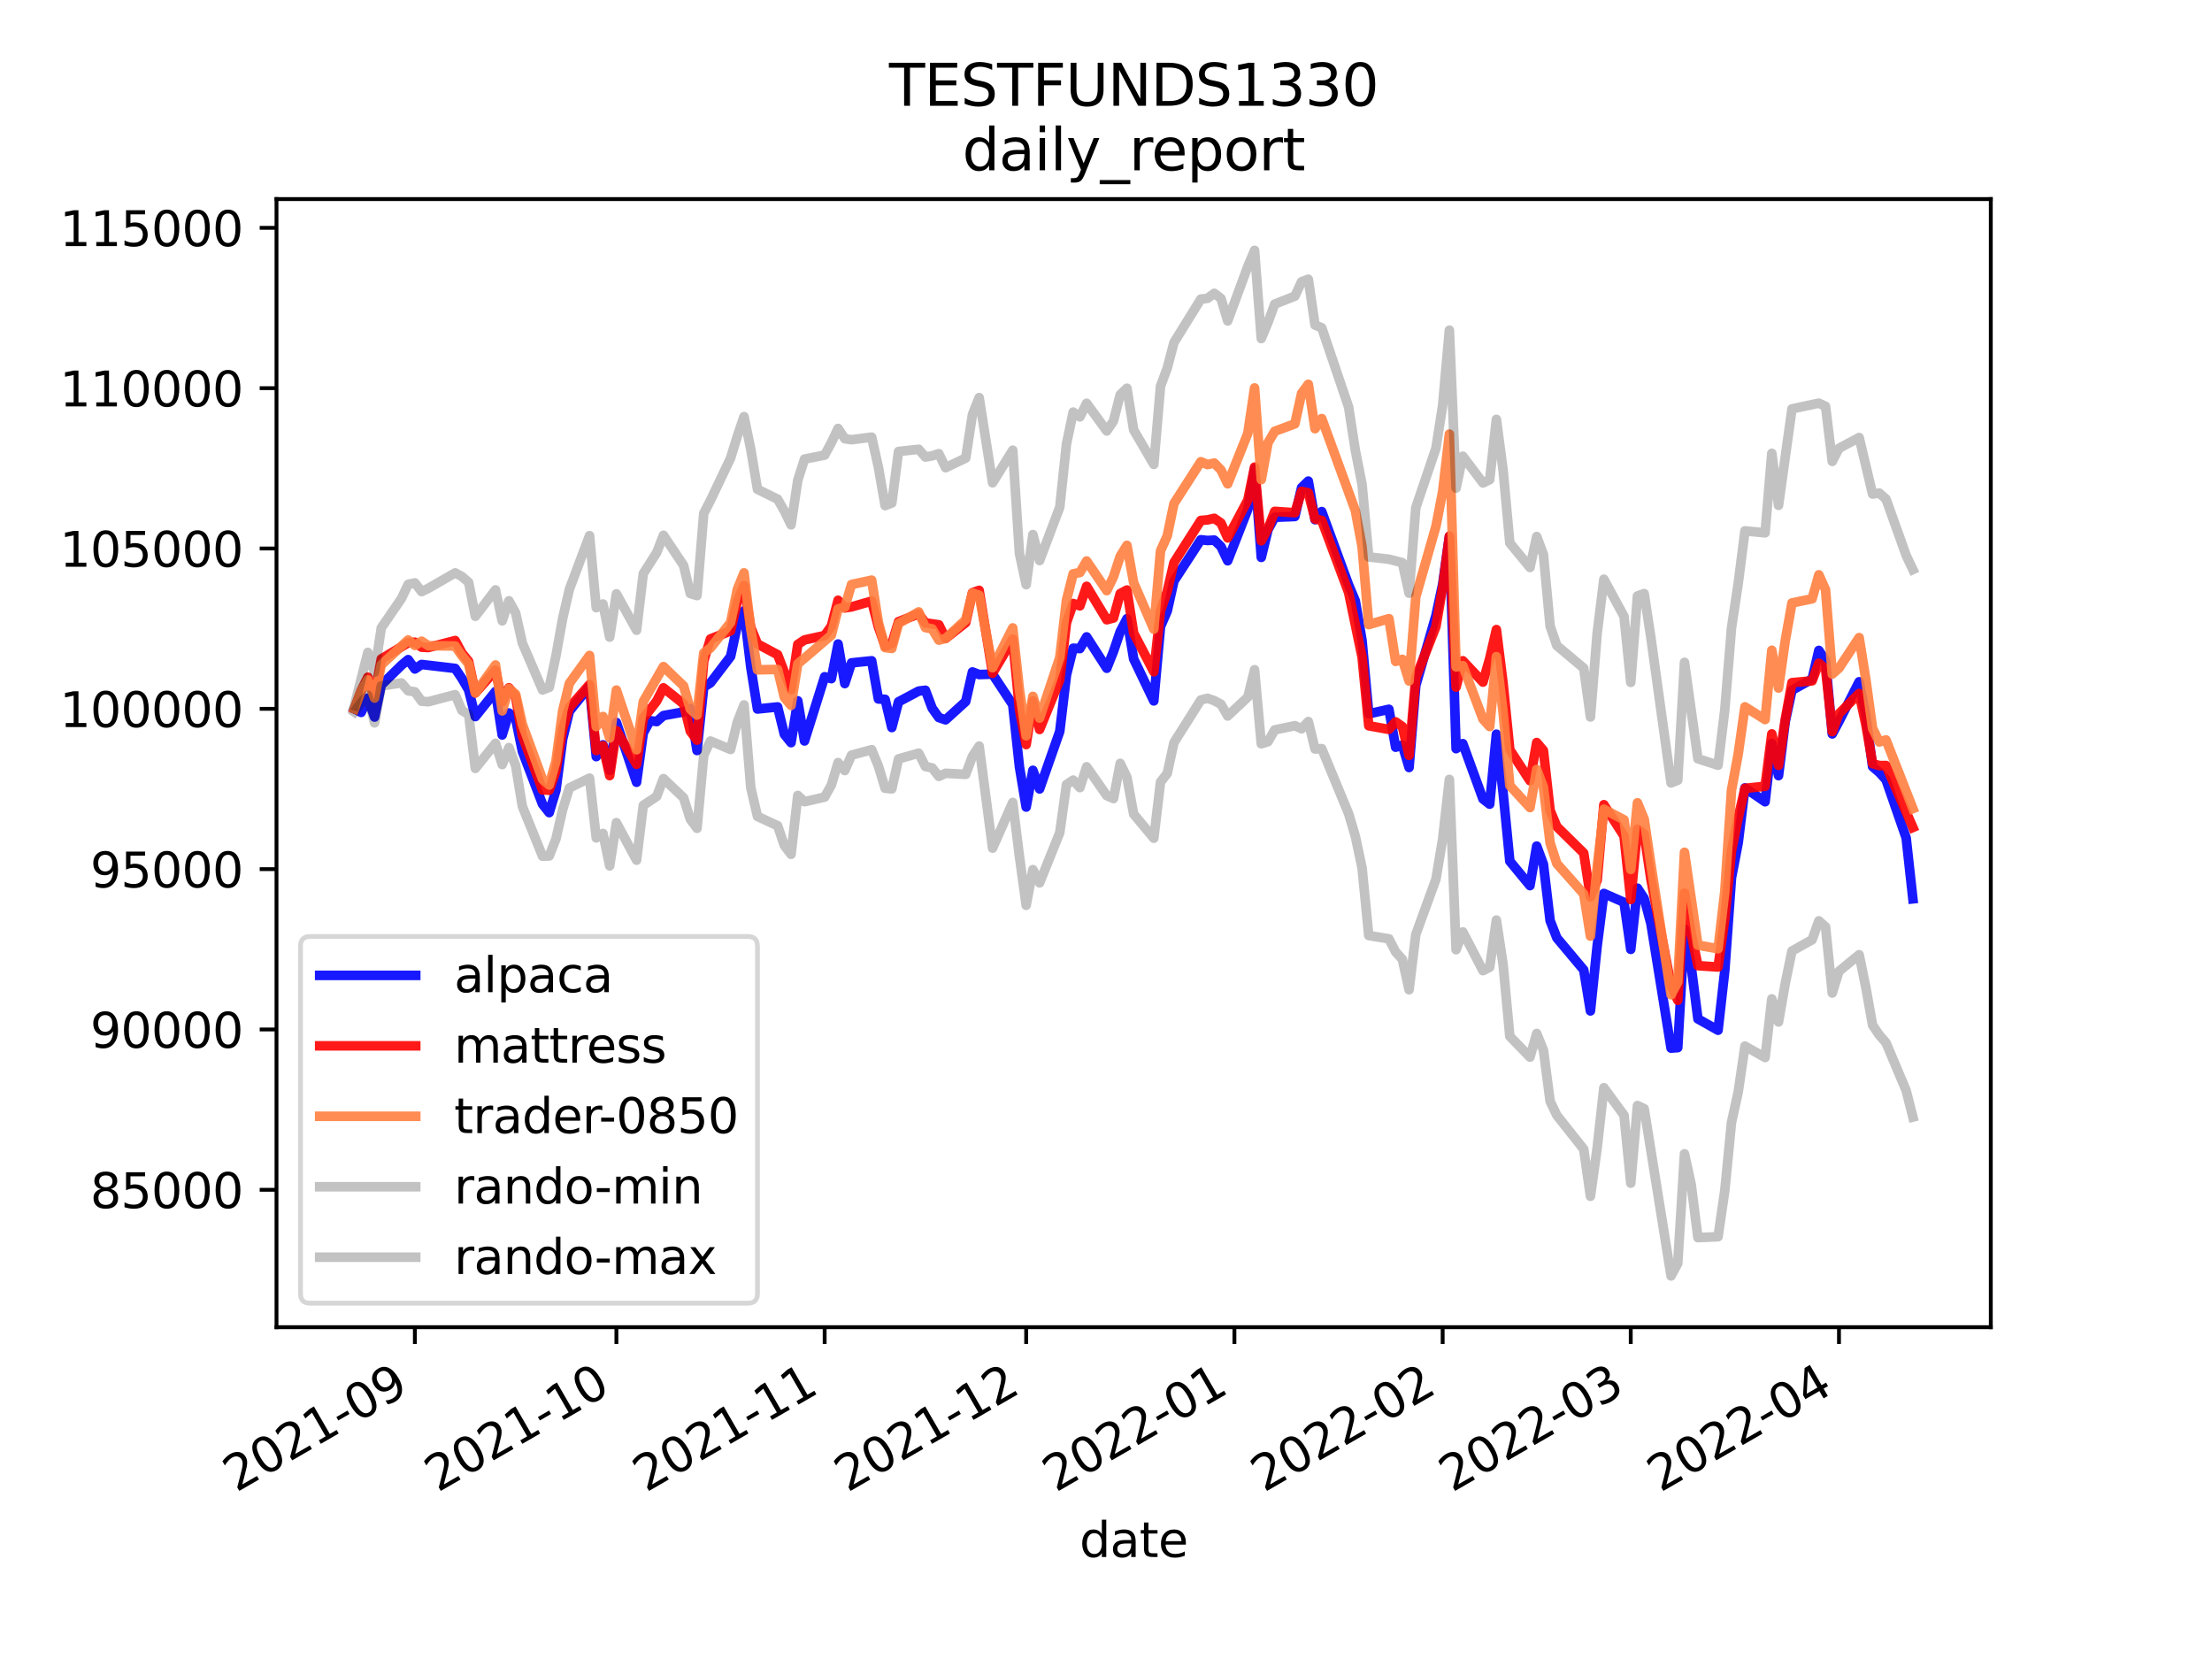 <?xml version="1.0" encoding="utf-8" standalone="no"?>
<!DOCTYPE svg PUBLIC "-//W3C//DTD SVG 1.1//EN"
  "http://www.w3.org/Graphics/SVG/1.1/DTD/svg11.dtd">
<svg height="345.6pt" version="1.1" viewBox="0 0 460.8 345.6" width="460.8pt" xmlns="http://www.w3.org/2000/svg" xmlns:xlink="http://www.w3.org/1999/xlink">
 <defs>
  <style type="text/css">*{stroke-linecap:butt;stroke-linejoin:round;}</style>
 </defs>
 <g id="figure_1">
  <g id="patch_1">
   <path d="M 0 345.6 
L 460.8 345.6 
L 460.8 0 
L 0 0 
z
" style="fill:#ffffff;"/>
  </g>
  <g id="axes_1">
   <g id="patch_2">
    <path d="M 57.6 276.48 
L 414.72 276.48 
L 414.72 41.472 
L 57.6 41.472 
z
" style="fill:#ffffff;"/>
   </g>
   <g id="matplotlib.axis_1">
    <g id="xtick_1">
     <g id="line2d_1">
      <defs>
       <path d="M 0 0 
L 0 3.5 
" id="m4beb4da3c8" style="stroke:#000000;stroke-width:0.8;"/>
      </defs>
      <g>
       <use style="stroke:#000000;stroke-width:0.8;" x="86.427" xlink:href="#m4beb4da3c8" y="276.48"/>
      </g>
     </g>
     <g id="text_1">
      <!-- 2021-09 -->
      <g transform="translate(49.202 310.952)rotate(-30)scale(0.1 -0.1)">
       <defs>
        <path d="M 1228 531 
L 3431 531 
L 3431 0 
L 469 0 
L 469 531 
Q 828 903 1448 1529 
Q 2069 2156 2228 2338 
Q 2531 2678 2651 2914 
Q 2772 3150 2772 3378 
Q 2772 3750 2511 3984 
Q 2250 4219 1831 4219 
Q 1534 4219 1204 4116 
Q 875 4013 500 3803 
L 500 4441 
Q 881 4594 1212 4672 
Q 1544 4750 1819 4750 
Q 2544 4750 2975 4387 
Q 3406 4025 3406 3419 
Q 3406 3131 3298 2873 
Q 3191 2616 2906 2266 
Q 2828 2175 2409 1742 
Q 1991 1309 1228 531 
z
" id="DejaVuSans-32" transform="scale(0.016)"/>
        <path d="M 2034 4250 
Q 1547 4250 1301 3770 
Q 1056 3291 1056 2328 
Q 1056 1369 1301 889 
Q 1547 409 2034 409 
Q 2525 409 2770 889 
Q 3016 1369 3016 2328 
Q 3016 3291 2770 3770 
Q 2525 4250 2034 4250 
z
M 2034 4750 
Q 2819 4750 3233 4129 
Q 3647 3509 3647 2328 
Q 3647 1150 3233 529 
Q 2819 -91 2034 -91 
Q 1250 -91 836 529 
Q 422 1150 422 2328 
Q 422 3509 836 4129 
Q 1250 4750 2034 4750 
z
" id="DejaVuSans-30" transform="scale(0.016)"/>
        <path d="M 794 531 
L 1825 531 
L 1825 4091 
L 703 3866 
L 703 4441 
L 1819 4666 
L 2450 4666 
L 2450 531 
L 3481 531 
L 3481 0 
L 794 0 
L 794 531 
z
" id="DejaVuSans-31" transform="scale(0.016)"/>
        <path d="M 313 2009 
L 1997 2009 
L 1997 1497 
L 313 1497 
L 313 2009 
z
" id="DejaVuSans-2d" transform="scale(0.016)"/>
        <path d="M 703 97 
L 703 672 
Q 941 559 1184 500 
Q 1428 441 1663 441 
Q 2288 441 2617 861 
Q 2947 1281 2994 2138 
Q 2813 1869 2534 1725 
Q 2256 1581 1919 1581 
Q 1219 1581 811 2004 
Q 403 2428 403 3163 
Q 403 3881 828 4315 
Q 1253 4750 1959 4750 
Q 2769 4750 3195 4129 
Q 3622 3509 3622 2328 
Q 3622 1225 3098 567 
Q 2575 -91 1691 -91 
Q 1453 -91 1209 -44 
Q 966 3 703 97 
z
M 1959 2075 
Q 2384 2075 2632 2365 
Q 2881 2656 2881 3163 
Q 2881 3666 2632 3958 
Q 2384 4250 1959 4250 
Q 1534 4250 1286 3958 
Q 1038 3666 1038 3163 
Q 1038 2656 1286 2365 
Q 1534 2075 1959 2075 
z
" id="DejaVuSans-39" transform="scale(0.016)"/>
       </defs>
       <use xlink:href="#DejaVuSans-32"/>
       <use x="63.623" xlink:href="#DejaVuSans-30"/>
       <use x="127.246" xlink:href="#DejaVuSans-32"/>
       <use x="190.869" xlink:href="#DejaVuSans-31"/>
       <use x="254.492" xlink:href="#DejaVuSans-2d"/>
       <use x="290.576" xlink:href="#DejaVuSans-30"/>
       <use x="354.199" xlink:href="#DejaVuSans-39"/>
      </g>
     </g>
    </g>
    <g id="xtick_2">
     <g id="line2d_2">
      <g>
       <use style="stroke:#000000;stroke-width:0.8;" x="128.408" xlink:href="#m4beb4da3c8" y="276.48"/>
      </g>
     </g>
     <g id="text_2">
      <!-- 2021-10 -->
      <g transform="translate(91.183 310.952)rotate(-30)scale(0.1 -0.1)">
       <use xlink:href="#DejaVuSans-32"/>
       <use x="63.623" xlink:href="#DejaVuSans-30"/>
       <use x="127.246" xlink:href="#DejaVuSans-32"/>
       <use x="190.869" xlink:href="#DejaVuSans-31"/>
       <use x="254.492" xlink:href="#DejaVuSans-2d"/>
       <use x="290.576" xlink:href="#DejaVuSans-31"/>
       <use x="354.199" xlink:href="#DejaVuSans-30"/>
      </g>
     </g>
    </g>
    <g id="xtick_3">
     <g id="line2d_3">
      <g>
       <use style="stroke:#000000;stroke-width:0.8;" x="171.789" xlink:href="#m4beb4da3c8" y="276.48"/>
      </g>
     </g>
     <g id="text_3">
      <!-- 2021-11 -->
      <g transform="translate(134.564 310.952)rotate(-30)scale(0.1 -0.1)">
       <use xlink:href="#DejaVuSans-32"/>
       <use x="63.623" xlink:href="#DejaVuSans-30"/>
       <use x="127.246" xlink:href="#DejaVuSans-32"/>
       <use x="190.869" xlink:href="#DejaVuSans-31"/>
       <use x="254.492" xlink:href="#DejaVuSans-2d"/>
       <use x="290.576" xlink:href="#DejaVuSans-31"/>
       <use x="354.199" xlink:href="#DejaVuSans-31"/>
      </g>
     </g>
    </g>
    <g id="xtick_4">
     <g id="line2d_4">
      <g>
       <use style="stroke:#000000;stroke-width:0.8;" x="213.77" xlink:href="#m4beb4da3c8" y="276.48"/>
      </g>
     </g>
     <g id="text_4">
      <!-- 2021-12 -->
      <g transform="translate(176.545 310.952)rotate(-30)scale(0.1 -0.1)">
       <use xlink:href="#DejaVuSans-32"/>
       <use x="63.623" xlink:href="#DejaVuSans-30"/>
       <use x="127.246" xlink:href="#DejaVuSans-32"/>
       <use x="190.869" xlink:href="#DejaVuSans-31"/>
       <use x="254.492" xlink:href="#DejaVuSans-2d"/>
       <use x="290.576" xlink:href="#DejaVuSans-31"/>
       <use x="354.199" xlink:href="#DejaVuSans-32"/>
      </g>
     </g>
    </g>
    <g id="xtick_5">
     <g id="line2d_5">
      <g>
       <use style="stroke:#000000;stroke-width:0.8;" x="257.151" xlink:href="#m4beb4da3c8" y="276.48"/>
      </g>
     </g>
     <g id="text_5">
      <!-- 2022-01 -->
      <g transform="translate(219.926 310.952)rotate(-30)scale(0.1 -0.1)">
       <use xlink:href="#DejaVuSans-32"/>
       <use x="63.623" xlink:href="#DejaVuSans-30"/>
       <use x="127.246" xlink:href="#DejaVuSans-32"/>
       <use x="190.869" xlink:href="#DejaVuSans-32"/>
       <use x="254.492" xlink:href="#DejaVuSans-2d"/>
       <use x="290.576" xlink:href="#DejaVuSans-30"/>
       <use x="354.199" xlink:href="#DejaVuSans-31"/>
      </g>
     </g>
    </g>
    <g id="xtick_6">
     <g id="line2d_6">
      <g>
       <use style="stroke:#000000;stroke-width:0.8;" x="300.531" xlink:href="#m4beb4da3c8" y="276.48"/>
      </g>
     </g>
     <g id="text_6">
      <!-- 2022-02 -->
      <g transform="translate(263.306 310.952)rotate(-30)scale(0.1 -0.1)">
       <use xlink:href="#DejaVuSans-32"/>
       <use x="63.623" xlink:href="#DejaVuSans-30"/>
       <use x="127.246" xlink:href="#DejaVuSans-32"/>
       <use x="190.869" xlink:href="#DejaVuSans-32"/>
       <use x="254.492" xlink:href="#DejaVuSans-2d"/>
       <use x="290.576" xlink:href="#DejaVuSans-30"/>
       <use x="354.199" xlink:href="#DejaVuSans-32"/>
      </g>
     </g>
    </g>
    <g id="xtick_7">
     <g id="line2d_7">
      <g>
       <use style="stroke:#000000;stroke-width:0.8;" x="339.714" xlink:href="#m4beb4da3c8" y="276.48"/>
      </g>
     </g>
     <g id="text_7">
      <!-- 2022-03 -->
      <g transform="translate(302.489 310.952)rotate(-30)scale(0.1 -0.1)">
       <defs>
        <path d="M 2597 2516 
Q 3050 2419 3304 2112 
Q 3559 1806 3559 1356 
Q 3559 666 3084 287 
Q 2609 -91 1734 -91 
Q 1441 -91 1130 -33 
Q 819 25 488 141 
L 488 750 
Q 750 597 1062 519 
Q 1375 441 1716 441 
Q 2309 441 2620 675 
Q 2931 909 2931 1356 
Q 2931 1769 2642 2001 
Q 2353 2234 1838 2234 
L 1294 2234 
L 1294 2753 
L 1863 2753 
Q 2328 2753 2575 2939 
Q 2822 3125 2822 3475 
Q 2822 3834 2567 4026 
Q 2313 4219 1838 4219 
Q 1578 4219 1281 4162 
Q 984 4106 628 3988 
L 628 4550 
Q 988 4650 1302 4700 
Q 1616 4750 1894 4750 
Q 2613 4750 3031 4423 
Q 3450 4097 3450 3541 
Q 3450 3153 3228 2886 
Q 3006 2619 2597 2516 
z
" id="DejaVuSans-33" transform="scale(0.016)"/>
       </defs>
       <use xlink:href="#DejaVuSans-32"/>
       <use x="63.623" xlink:href="#DejaVuSans-30"/>
       <use x="127.246" xlink:href="#DejaVuSans-32"/>
       <use x="190.869" xlink:href="#DejaVuSans-32"/>
       <use x="254.492" xlink:href="#DejaVuSans-2d"/>
       <use x="290.576" xlink:href="#DejaVuSans-30"/>
       <use x="354.199" xlink:href="#DejaVuSans-33"/>
      </g>
     </g>
    </g>
    <g id="xtick_8">
     <g id="line2d_8">
      <g>
       <use style="stroke:#000000;stroke-width:0.8;" x="383.094" xlink:href="#m4beb4da3c8" y="276.48"/>
      </g>
     </g>
     <g id="text_8">
      <!-- 2022-04 -->
      <g transform="translate(345.869 310.952)rotate(-30)scale(0.1 -0.1)">
       <defs>
        <path d="M 2419 4116 
L 825 1625 
L 2419 1625 
L 2419 4116 
z
M 2253 4666 
L 3047 4666 
L 3047 1625 
L 3713 1625 
L 3713 1100 
L 3047 1100 
L 3047 0 
L 2419 0 
L 2419 1100 
L 313 1100 
L 313 1709 
L 2253 4666 
z
" id="DejaVuSans-34" transform="scale(0.016)"/>
       </defs>
       <use xlink:href="#DejaVuSans-32"/>
       <use x="63.623" xlink:href="#DejaVuSans-30"/>
       <use x="127.246" xlink:href="#DejaVuSans-32"/>
       <use x="190.869" xlink:href="#DejaVuSans-32"/>
       <use x="254.492" xlink:href="#DejaVuSans-2d"/>
       <use x="290.576" xlink:href="#DejaVuSans-30"/>
       <use x="354.199" xlink:href="#DejaVuSans-34"/>
      </g>
     </g>
    </g>
    <g id="text_9">
     <!-- date -->
     <g transform="translate(224.885 324.351)scale(0.1 -0.1)">
      <defs>
       <path d="M 2906 2969 
L 2906 4863 
L 3481 4863 
L 3481 0 
L 2906 0 
L 2906 525 
Q 2725 213 2448 61 
Q 2172 -91 1784 -91 
Q 1150 -91 751 415 
Q 353 922 353 1747 
Q 353 2572 751 3078 
Q 1150 3584 1784 3584 
Q 2172 3584 2448 3432 
Q 2725 3281 2906 2969 
z
M 947 1747 
Q 947 1113 1208 752 
Q 1469 391 1925 391 
Q 2381 391 2643 752 
Q 2906 1113 2906 1747 
Q 2906 2381 2643 2742 
Q 2381 3103 1925 3103 
Q 1469 3103 1208 2742 
Q 947 2381 947 1747 
z
" id="DejaVuSans-64" transform="scale(0.016)"/>
       <path d="M 2194 1759 
Q 1497 1759 1228 1600 
Q 959 1441 959 1056 
Q 959 750 1161 570 
Q 1363 391 1709 391 
Q 2188 391 2477 730 
Q 2766 1069 2766 1631 
L 2766 1759 
L 2194 1759 
z
M 3341 1997 
L 3341 0 
L 2766 0 
L 2766 531 
Q 2569 213 2275 61 
Q 1981 -91 1556 -91 
Q 1019 -91 701 211 
Q 384 513 384 1019 
Q 384 1609 779 1909 
Q 1175 2209 1959 2209 
L 2766 2209 
L 2766 2266 
Q 2766 2663 2505 2880 
Q 2244 3097 1772 3097 
Q 1472 3097 1187 3025 
Q 903 2953 641 2809 
L 641 3341 
Q 956 3463 1253 3523 
Q 1550 3584 1831 3584 
Q 2591 3584 2966 3190 
Q 3341 2797 3341 1997 
z
" id="DejaVuSans-61" transform="scale(0.016)"/>
       <path d="M 1172 4494 
L 1172 3500 
L 2356 3500 
L 2356 3053 
L 1172 3053 
L 1172 1153 
Q 1172 725 1289 603 
Q 1406 481 1766 481 
L 2356 481 
L 2356 0 
L 1766 0 
Q 1100 0 847 248 
Q 594 497 594 1153 
L 594 3053 
L 172 3053 
L 172 3500 
L 594 3500 
L 594 4494 
L 1172 4494 
z
" id="DejaVuSans-74" transform="scale(0.016)"/>
       <path d="M 3597 1894 
L 3597 1613 
L 953 1613 
Q 991 1019 1311 708 
Q 1631 397 2203 397 
Q 2534 397 2845 478 
Q 3156 559 3463 722 
L 3463 178 
Q 3153 47 2828 -22 
Q 2503 -91 2169 -91 
Q 1331 -91 842 396 
Q 353 884 353 1716 
Q 353 2575 817 3079 
Q 1281 3584 2069 3584 
Q 2775 3584 3186 3129 
Q 3597 2675 3597 1894 
z
M 3022 2063 
Q 3016 2534 2758 2815 
Q 2500 3097 2075 3097 
Q 1594 3097 1305 2825 
Q 1016 2553 972 2059 
L 3022 2063 
z
" id="DejaVuSans-65" transform="scale(0.016)"/>
      </defs>
      <use xlink:href="#DejaVuSans-64"/>
      <use x="63.477" xlink:href="#DejaVuSans-61"/>
      <use x="124.756" xlink:href="#DejaVuSans-74"/>
      <use x="163.965" xlink:href="#DejaVuSans-65"/>
     </g>
    </g>
   </g>
   <g id="matplotlib.axis_2">
    <g id="ytick_1">
     <g id="line2d_9">
      <defs>
       <path d="M 0 0 
L -3.5 0 
" id="ma32ac8fd5d" style="stroke:#000000;stroke-width:0.8;"/>
      </defs>
      <g>
       <use style="stroke:#000000;stroke-width:0.8;" x="57.6" xlink:href="#ma32ac8fd5d" y="247.86"/>
      </g>
     </g>
     <g id="text_10">
      <!-- 85000 -->
      <g transform="translate(18.788 251.66)scale(0.1 -0.1)">
       <defs>
        <path d="M 2034 2216 
Q 1584 2216 1326 1975 
Q 1069 1734 1069 1313 
Q 1069 891 1326 650 
Q 1584 409 2034 409 
Q 2484 409 2743 651 
Q 3003 894 3003 1313 
Q 3003 1734 2745 1975 
Q 2488 2216 2034 2216 
z
M 1403 2484 
Q 997 2584 770 2862 
Q 544 3141 544 3541 
Q 544 4100 942 4425 
Q 1341 4750 2034 4750 
Q 2731 4750 3128 4425 
Q 3525 4100 3525 3541 
Q 3525 3141 3298 2862 
Q 3072 2584 2669 2484 
Q 3125 2378 3379 2068 
Q 3634 1759 3634 1313 
Q 3634 634 3220 271 
Q 2806 -91 2034 -91 
Q 1263 -91 848 271 
Q 434 634 434 1313 
Q 434 1759 690 2068 
Q 947 2378 1403 2484 
z
M 1172 3481 
Q 1172 3119 1398 2916 
Q 1625 2713 2034 2713 
Q 2441 2713 2670 2916 
Q 2900 3119 2900 3481 
Q 2900 3844 2670 4047 
Q 2441 4250 2034 4250 
Q 1625 4250 1398 4047 
Q 1172 3844 1172 3481 
z
" id="DejaVuSans-38" transform="scale(0.016)"/>
        <path d="M 691 4666 
L 3169 4666 
L 3169 4134 
L 1269 4134 
L 1269 2991 
Q 1406 3038 1543 3061 
Q 1681 3084 1819 3084 
Q 2600 3084 3056 2656 
Q 3513 2228 3513 1497 
Q 3513 744 3044 326 
Q 2575 -91 1722 -91 
Q 1428 -91 1123 -41 
Q 819 9 494 109 
L 494 744 
Q 775 591 1075 516 
Q 1375 441 1709 441 
Q 2250 441 2565 725 
Q 2881 1009 2881 1497 
Q 2881 1984 2565 2268 
Q 2250 2553 1709 2553 
Q 1456 2553 1204 2497 
Q 953 2441 691 2322 
L 691 4666 
z
" id="DejaVuSans-35" transform="scale(0.016)"/>
       </defs>
       <use xlink:href="#DejaVuSans-38"/>
       <use x="63.623" xlink:href="#DejaVuSans-35"/>
       <use x="127.246" xlink:href="#DejaVuSans-30"/>
       <use x="190.869" xlink:href="#DejaVuSans-30"/>
       <use x="254.492" xlink:href="#DejaVuSans-30"/>
      </g>
     </g>
    </g>
    <g id="ytick_2">
     <g id="line2d_10">
      <g>
       <use style="stroke:#000000;stroke-width:0.8;" x="57.6" xlink:href="#ma32ac8fd5d" y="214.461"/>
      </g>
     </g>
     <g id="text_11">
      <!-- 90000 -->
      <g transform="translate(18.788 218.261)scale(0.1 -0.1)">
       <use xlink:href="#DejaVuSans-39"/>
       <use x="63.623" xlink:href="#DejaVuSans-30"/>
       <use x="127.246" xlink:href="#DejaVuSans-30"/>
       <use x="190.869" xlink:href="#DejaVuSans-30"/>
       <use x="254.492" xlink:href="#DejaVuSans-30"/>
      </g>
     </g>
    </g>
    <g id="ytick_3">
     <g id="line2d_11">
      <g>
       <use style="stroke:#000000;stroke-width:0.8;" x="57.6" xlink:href="#ma32ac8fd5d" y="181.062"/>
      </g>
     </g>
     <g id="text_12">
      <!-- 95000 -->
      <g transform="translate(18.788 184.862)scale(0.1 -0.1)">
       <use xlink:href="#DejaVuSans-39"/>
       <use x="63.623" xlink:href="#DejaVuSans-35"/>
       <use x="127.246" xlink:href="#DejaVuSans-30"/>
       <use x="190.869" xlink:href="#DejaVuSans-30"/>
       <use x="254.492" xlink:href="#DejaVuSans-30"/>
      </g>
     </g>
    </g>
    <g id="ytick_4">
     <g id="line2d_12">
      <g>
       <use style="stroke:#000000;stroke-width:0.8;" x="57.6" xlink:href="#ma32ac8fd5d" y="147.663"/>
      </g>
     </g>
     <g id="text_13">
      <!-- 100000 -->
      <g transform="translate(12.425 151.463)scale(0.1 -0.1)">
       <use xlink:href="#DejaVuSans-31"/>
       <use x="63.623" xlink:href="#DejaVuSans-30"/>
       <use x="127.246" xlink:href="#DejaVuSans-30"/>
       <use x="190.869" xlink:href="#DejaVuSans-30"/>
       <use x="254.492" xlink:href="#DejaVuSans-30"/>
       <use x="318.115" xlink:href="#DejaVuSans-30"/>
      </g>
     </g>
    </g>
    <g id="ytick_5">
     <g id="line2d_13">
      <g>
       <use style="stroke:#000000;stroke-width:0.8;" x="57.6" xlink:href="#ma32ac8fd5d" y="114.264"/>
      </g>
     </g>
     <g id="text_14">
      <!-- 105000 -->
      <g transform="translate(12.425 118.064)scale(0.1 -0.1)">
       <use xlink:href="#DejaVuSans-31"/>
       <use x="63.623" xlink:href="#DejaVuSans-30"/>
       <use x="127.246" xlink:href="#DejaVuSans-35"/>
       <use x="190.869" xlink:href="#DejaVuSans-30"/>
       <use x="254.492" xlink:href="#DejaVuSans-30"/>
       <use x="318.115" xlink:href="#DejaVuSans-30"/>
      </g>
     </g>
    </g>
    <g id="ytick_6">
     <g id="line2d_14">
      <g>
       <use style="stroke:#000000;stroke-width:0.8;" x="57.6" xlink:href="#ma32ac8fd5d" y="80.865"/>
      </g>
     </g>
     <g id="text_15">
      <!-- 110000 -->
      <g transform="translate(12.425 84.665)scale(0.1 -0.1)">
       <use xlink:href="#DejaVuSans-31"/>
       <use x="63.623" xlink:href="#DejaVuSans-31"/>
       <use x="127.246" xlink:href="#DejaVuSans-30"/>
       <use x="190.869" xlink:href="#DejaVuSans-30"/>
       <use x="254.492" xlink:href="#DejaVuSans-30"/>
       <use x="318.115" xlink:href="#DejaVuSans-30"/>
      </g>
     </g>
    </g>
    <g id="ytick_7">
     <g id="line2d_15">
      <g>
       <use style="stroke:#000000;stroke-width:0.8;" x="57.6" xlink:href="#ma32ac8fd5d" y="47.467"/>
      </g>
     </g>
     <g id="text_16">
      <!-- 115000 -->
      <g transform="translate(12.425 51.266)scale(0.1 -0.1)">
       <use xlink:href="#DejaVuSans-31"/>
       <use x="63.623" xlink:href="#DejaVuSans-31"/>
       <use x="127.246" xlink:href="#DejaVuSans-35"/>
       <use x="190.869" xlink:href="#DejaVuSans-30"/>
       <use x="254.492" xlink:href="#DejaVuSans-30"/>
       <use x="318.115" xlink:href="#DejaVuSans-30"/>
      </g>
     </g>
    </g>
   </g>
   <g id="line2d_16">
    <path clip-path="url(#pdadd51e417)" d="M 73.833 147.663 
L 75.232 148.406 
L 76.631 145.426 
L 78.031 149.375 
L 79.43 142.69 
L 83.628 138.586 
L 85.028 137.412 
L 86.427 139.356 
L 87.826 138.423 
L 94.823 139.244 
L 96.223 141.335 
L 97.622 143.72 
L 99.021 149.277 
L 103.22 144.045 
L 104.619 153.109 
L 106.018 148.529 
L 107.418 149.718 
L 108.817 156.527 
L 113.015 167.52 
L 114.415 169.285 
L 115.814 164.633 
L 117.213 153.973 
L 118.613 148.167 
L 122.811 142.96 
L 124.21 157.618 
L 125.61 155.157 
L 127.009 160.481 
L 128.408 150.493 
L 132.606 162.964 
L 134.006 152.698 
L 135.405 150.13 
L 136.805 150.316 
L 138.204 149.07 
L 142.402 148.31 
L 143.801 147.592 
L 145.201 156.345 
L 146.6 143.129 
L 147.999 142.259 
L 152.198 136.752 
L 153.597 130.254 
L 154.996 127.262 
L 156.396 138.965 
L 157.795 147.698 
L 161.993 147.266 
L 163.393 152.97 
L 164.792 154.708 
L 166.191 145.993 
L 167.591 154.355 
L 171.789 140.977 
L 173.188 141.376 
L 174.588 134.16 
L 175.987 142.402 
L 177.386 138.088 
L 181.584 137.654 
L 182.984 145.608 
L 184.383 145.684 
L 185.783 151.563 
L 187.182 146.201 
L 191.38 143.963 
L 192.779 143.796 
L 194.179 147.515 
L 195.578 149.475 
L 196.978 149.956 
L 201.176 146.146 
L 202.575 139.981 
L 203.974 140.52 
L 206.773 140.44 
L 210.971 146.799 
L 212.371 159.758 
L 213.77 168.125 
L 215.169 160.471 
L 216.569 164.348 
L 220.767 152.356 
L 222.166 140.617 
L 223.566 135.036 
L 224.965 135.111 
L 226.364 132.675 
L 230.563 139.21 
L 231.962 135.706 
L 233.361 131.579 
L 234.761 128.885 
L 236.16 137.261 
L 240.358 146.011 
L 241.757 130.519 
L 243.157 127.298 
L 244.556 121.031 
L 250.154 112.444 
L 251.553 112.594 
L 252.952 112.51 
L 254.352 113.855 
L 255.751 116.817 
L 259.949 106.09 
L 261.349 97.589 
L 262.748 116.114 
L 264.147 110.35 
L 265.547 107.762 
L 269.745 107.597 
L 271.144 101.578 
L 272.544 100.221 
L 273.943 108.257 
L 275.342 106.569 
L 280.94 121.835 
L 282.339 125.184 
L 283.739 133.404 
L 285.138 148.706 
L 289.336 147.753 
L 290.736 155.659 
L 292.135 155.204 
L 293.534 159.886 
L 294.934 142.813 
L 299.132 128.227 
L 300.531 121.713 
L 301.931 111.759 
L 303.33 155.958 
L 304.729 154.914 
L 308.927 166.438 
L 310.327 167.524 
L 311.726 152.946 
L 313.126 165.145 
L 314.525 179.41 
L 318.723 184.489 
L 320.122 176.256 
L 321.522 180.039 
L 322.921 191.792 
L 324.321 195.382 
L 329.918 202.052 
L 331.317 210.594 
L 332.717 197.062 
L 334.116 186.123 
L 338.314 187.974 
L 339.714 197.768 
L 341.113 185.024 
L 342.512 187.156 
L 343.912 192.405 
L 348.11 218.342 
L 349.509 218.243 
L 350.909 193.538 
L 352.308 201.335 
L 353.707 212.258 
L 357.905 214.617 
L 359.305 202.213 
L 360.704 182.835 
L 362.104 175.554 
L 363.503 164.135 
L 367.701 167.019 
L 369.1 154.873 
L 370.5 161.583 
L 371.899 150.324 
L 373.299 143.784 
L 377.497 141.469 
L 378.896 135.494 
L 380.295 137.586 
L 381.695 152.889 
L 383.094 150.279 
L 387.292 142.024 
L 388.692 149.131 
L 390.091 159.699 
L 391.49 160.9 
L 392.89 162.441 
L 397.088 174.547 
L 398.487 187.243 
L 398.487 187.243 
" style="fill:none;stroke:#0000ff;stroke-linecap:square;stroke-opacity:0.9;stroke-width:2;"/>
   </g>
   <g id="line2d_17">
    <path clip-path="url(#pdadd51e417)" d="M 73.833 147.663 
L 75.232 143.889 
L 76.631 141.068 
L 78.031 145.008 
L 79.43 137.277 
L 85.028 133.903 
L 86.427 133.786 
L 87.826 134.82 
L 89.226 134.89 
L 94.823 133.44 
L 96.223 136.043 
L 97.622 137.767 
L 99.021 144.346 
L 103.22 139.635 
L 104.619 146.184 
L 106.018 143.278 
L 107.418 145.193 
L 108.817 153.286 
L 113.015 164.554 
L 114.415 164.617 
L 115.814 160.609 
L 117.213 151.868 
L 118.613 147.373 
L 122.811 142.599 
L 124.21 156.34 
L 125.61 155.352 
L 127.009 161.574 
L 128.408 152.188 
L 132.606 159.222 
L 134.006 149.634 
L 136.805 146.04 
L 138.204 143.291 
L 142.402 146.636 
L 143.801 152.31 
L 145.201 154.183 
L 146.6 137.71 
L 147.999 133.106 
L 152.198 131.429 
L 153.597 125.349 
L 154.996 121.999 
L 156.396 130.697 
L 157.795 134.146 
L 161.993 136.383 
L 164.792 143.644 
L 166.191 134.248 
L 167.591 133.309 
L 171.789 132.387 
L 173.188 130.425 
L 174.588 125.048 
L 175.987 126.636 
L 177.386 126.427 
L 181.584 125.215 
L 182.984 130.571 
L 184.383 134.614 
L 185.783 134.116 
L 187.182 129.502 
L 191.38 127.886 
L 192.779 129.756 
L 195.578 130.158 
L 196.978 133.001 
L 201.176 129.712 
L 202.575 123.472 
L 203.974 122.981 
L 206.773 140.245 
L 210.971 133.148 
L 212.371 147.8 
L 213.77 155.108 
L 215.169 146.032 
L 216.569 151.962 
L 220.767 141.65 
L 222.166 129.733 
L 223.566 125.725 
L 224.965 126.211 
L 226.364 122.142 
L 230.563 129.103 
L 231.962 128.732 
L 233.361 123.659 
L 234.761 122.914 
L 236.16 131.886 
L 240.358 139.932 
L 241.757 127.24 
L 243.157 123.209 
L 244.556 117.196 
L 250.154 108.42 
L 251.553 108.299 
L 252.952 107.978 
L 254.352 108.953 
L 255.751 112.052 
L 259.949 104.163 
L 261.349 97.305 
L 262.748 112.649 
L 264.147 110.128 
L 265.547 106.528 
L 269.745 106.805 
L 271.144 102.358 
L 272.544 102.659 
L 273.943 108.103 
L 275.342 108.419 
L 280.94 123.432 
L 283.739 136.844 
L 285.138 151.191 
L 289.336 151.946 
L 290.736 150.378 
L 292.135 151.361 
L 293.534 157.347 
L 294.934 141.176 
L 299.132 130.528 
L 300.531 122.339 
L 301.931 111.685 
L 303.33 143.137 
L 304.729 137.65 
L 308.927 142.09 
L 310.327 137.2 
L 311.726 131.153 
L 313.126 142.385 
L 314.525 156.201 
L 318.723 162.636 
L 320.122 154.681 
L 321.522 156.344 
L 322.921 168.859 
L 324.321 172.2 
L 329.918 177.712 
L 331.317 186.83 
L 332.717 183.389 
L 334.116 167.638 
L 338.314 174.16 
L 339.714 187.39 
L 341.113 172.726 
L 342.512 173.783 
L 343.912 183.182 
L 348.11 205.342 
L 349.509 208.375 
L 350.909 186.057 
L 352.308 194.453 
L 353.707 201.168 
L 357.905 201.449 
L 359.305 191.418 
L 360.704 177.223 
L 362.104 170.342 
L 363.503 164.235 
L 367.701 163.789 
L 369.1 152.887 
L 370.5 159.432 
L 371.899 149.878 
L 373.299 142.217 
L 377.497 141.831 
L 378.896 138.157 
L 380.295 139.327 
L 381.695 152.405 
L 383.094 148.68 
L 387.292 144.463 
L 388.692 150.957 
L 390.091 159.066 
L 391.49 159.481 
L 392.89 159.471 
L 398.487 172.372 
L 398.487 172.372 
" style="fill:none;stroke:#ff0000;stroke-linecap:square;stroke-opacity:0.9;stroke-width:2;"/>
   </g>
   <g id="line2d_18">
    <path clip-path="url(#pdadd51e417)" d="M 73.833 147.663 
L 75.232 143.932 
L 76.631 141.638 
L 78.031 145.423 
L 79.43 138.499 
L 85.028 133.319 
L 86.427 134.456 
L 87.826 133.579 
L 89.226 134.51 
L 94.823 134.582 
L 96.223 136.588 
L 97.622 138.3 
L 99.021 144.357 
L 103.22 138.526 
L 104.619 148.092 
L 106.018 143.421 
L 107.418 144.613 
L 108.817 150.885 
L 113.015 162.334 
L 114.415 163.533 
L 115.814 158.56 
L 117.213 148.089 
L 118.613 142.361 
L 122.811 136.545 
L 124.21 151.373 
L 125.61 149.259 
L 127.009 153.755 
L 128.408 143.757 
L 132.606 156.19 
L 134.006 146.153 
L 138.204 138.865 
L 142.402 142.893 
L 143.801 147.731 
L 145.201 148.961 
L 146.6 136.032 
L 147.999 134.987 
L 152.198 129.688 
L 153.597 122.787 
L 154.996 119.341 
L 156.396 131.094 
L 157.795 139.539 
L 161.993 139.449 
L 163.393 145.261 
L 164.792 146.939 
L 166.191 138.279 
L 167.591 137.119 
L 173.188 132.315 
L 174.588 126.833 
L 175.987 126.497 
L 177.386 121.764 
L 181.584 120.856 
L 182.984 129.674 
L 184.383 134.896 
L 185.783 135.082 
L 187.182 129.881 
L 191.38 127.468 
L 192.779 130.736 
L 194.179 131.004 
L 195.578 133.344 
L 196.978 133.004 
L 201.176 129.112 
L 202.575 123.529 
L 203.974 124.005 
L 206.773 139.1 
L 210.971 130.807 
L 212.371 143.707 
L 213.77 153.277 
L 215.169 145.067 
L 216.569 149.595 
L 220.767 136.975 
L 222.166 125.016 
L 223.566 119.536 
L 224.965 119.264 
L 226.364 116.867 
L 230.563 123.038 
L 231.962 120.137 
L 233.361 115.879 
L 234.761 113.606 
L 236.16 121.402 
L 240.358 131.066 
L 241.757 114.75 
L 243.157 111.634 
L 244.556 104.901 
L 250.154 96.187 
L 251.553 96.776 
L 252.952 96.464 
L 254.352 97.908 
L 255.751 100.791 
L 259.949 90.257 
L 261.349 80.814 
L 262.748 99.913 
L 264.147 92.239 
L 265.547 89.849 
L 269.745 88.29 
L 271.144 81.956 
L 272.544 80.056 
L 273.943 89.302 
L 275.342 87.2 
L 282.339 106.359 
L 283.739 113.834 
L 285.138 130.121 
L 289.336 128.875 
L 290.736 137.781 
L 292.135 137.359 
L 293.534 141.853 
L 294.934 124.348 
L 299.132 109.652 
L 300.531 102.446 
L 301.931 90.433 
L 303.33 138.925 
L 304.729 138.673 
L 308.927 149.803 
L 310.327 151.355 
L 311.726 136.791 
L 313.126 148.423 
L 314.525 163.646 
L 318.723 168.237 
L 320.122 160.29 
L 321.522 163.969 
L 322.921 175.614 
L 324.321 179.899 
L 329.918 186.221 
L 331.317 195.006 
L 332.717 180.695 
L 334.116 168.575 
L 338.314 170.788 
L 339.714 181.12 
L 341.113 167.24 
L 342.512 170.621 
L 343.912 180.082 
L 348.11 207.225 
L 349.509 204.592 
L 350.909 177.553 
L 353.707 196.895 
L 357.905 197.641 
L 359.305 185.731 
L 360.704 164.599 
L 362.104 157.059 
L 363.503 147.252 
L 367.701 149.894 
L 369.1 135.469 
L 370.5 143.328 
L 371.899 133.47 
L 373.299 125.608 
L 377.497 124.741 
L 378.896 119.75 
L 380.295 122.857 
L 381.695 140.417 
L 383.094 139.184 
L 387.292 132.824 
L 388.692 141.59 
L 390.091 151.722 
L 391.49 154.566 
L 392.89 154.142 
L 398.487 168.445 
L 398.487 168.445 
" style="fill:none;stroke:#ff8040;stroke-linecap:square;stroke-opacity:0.9;stroke-width:2;"/>
   </g>
   <g id="line2d_19">
    <path clip-path="url(#pdadd51e417)" d="M 73.833 148.331 
L 75.232 146.397 
L 76.631 144.839 
L 78.031 150.58 
L 79.43 142.89 
L 83.628 142.266 
L 85.028 143.903 
L 86.427 144.119 
L 87.826 146.081 
L 89.226 146.184 
L 94.823 144.707 
L 96.223 148.009 
L 97.622 148.808 
L 99.021 160.066 
L 103.22 154.843 
L 104.619 159.273 
L 106.018 155.736 
L 107.418 159.496 
L 108.817 167.985 
L 113.015 178.351 
L 114.415 178.314 
L 115.814 174.758 
L 117.213 168.649 
L 118.613 164.128 
L 122.811 162.095 
L 124.21 174.551 
L 125.61 173.627 
L 127.009 180.375 
L 128.408 171.376 
L 132.606 179.19 
L 134.006 167.769 
L 136.805 165.903 
L 138.204 162.197 
L 142.402 166.188 
L 143.801 170.649 
L 145.201 172.548 
L 146.6 157.316 
L 147.999 154.369 
L 152.198 156.126 
L 153.597 150.409 
L 154.996 146.852 
L 156.396 164.051 
L 157.795 170.075 
L 161.993 172.013 
L 163.393 176.143 
L 164.792 177.968 
L 166.191 165.71 
L 167.591 167.009 
L 171.789 166.048 
L 173.188 163.533 
L 174.588 158.859 
L 175.987 160.521 
L 177.386 157.318 
L 181.584 156.178 
L 182.984 159.574 
L 184.383 164.206 
L 185.783 164.333 
L 187.182 158.095 
L 191.38 156.895 
L 192.779 159.678 
L 194.179 159.959 
L 195.578 161.74 
L 196.978 161.089 
L 201.176 161.315 
L 202.575 157.547 
L 203.974 155.42 
L 206.773 176.684 
L 210.971 167.161 
L 212.371 178.446 
L 213.77 188.59 
L 215.169 181.167 
L 216.569 183.917 
L 220.767 173.447 
L 222.166 163.441 
L 223.566 162.505 
L 224.965 164.075 
L 226.364 159.739 
L 230.563 165.746 
L 231.962 166.352 
L 233.361 159.025 
L 234.761 161.928 
L 236.16 169.583 
L 240.358 174.617 
L 241.757 162.912 
L 243.157 161.112 
L 244.556 154.692 
L 250.154 145.823 
L 251.553 145.467 
L 252.952 145.96 
L 254.352 146.699 
L 255.751 149.156 
L 259.949 145.206 
L 261.349 139.512 
L 262.748 154.947 
L 264.147 154.498 
L 265.547 152.052 
L 269.745 151.179 
L 271.144 151.821 
L 272.544 150.309 
L 273.943 156.027 
L 275.342 155.954 
L 280.94 169.491 
L 282.339 174.209 
L 283.739 180.783 
L 285.138 194.885 
L 289.336 195.576 
L 290.736 198.296 
L 292.135 199.842 
L 293.534 206.184 
L 294.934 194.674 
L 299.132 183.15 
L 300.531 174.774 
L 301.931 162.366 
L 303.33 197.842 
L 304.729 194.136 
L 308.927 202.203 
L 310.327 201.485 
L 311.726 191.674 
L 313.126 200.953 
L 314.525 215.894 
L 318.723 220.213 
L 320.122 215.295 
L 321.522 218.74 
L 322.921 229.438 
L 324.321 232.34 
L 329.918 239.41 
L 331.317 249.203 
L 332.717 239.164 
L 334.116 226.595 
L 338.314 232.324 
L 339.714 246.467 
L 341.113 230.307 
L 342.512 230.966 
L 348.11 265.798 
L 349.509 263.192 
L 350.909 240.364 
L 352.308 246.768 
L 353.707 257.816 
L 357.905 257.628 
L 359.305 248.039 
L 360.704 233.802 
L 362.104 227.473 
L 363.503 217.924 
L 367.701 220.296 
L 369.1 208.089 
L 370.5 212.899 
L 371.899 204.862 
L 373.299 198.111 
L 377.497 195.763 
L 378.896 191.828 
L 380.295 193.085 
L 381.695 206.863 
L 383.094 202.329 
L 387.292 198.889 
L 388.692 205.719 
L 390.091 213.561 
L 391.49 215.608 
L 392.89 217.225 
L 397.088 227.18 
L 398.487 232.703 
L 398.487 232.703 
" style="fill:none;stroke:#0d0d0d;stroke-linecap:square;stroke-opacity:0.25;stroke-width:2;"/>
   </g>
   <g id="line2d_20">
    <path clip-path="url(#pdadd51e417)" d="M 73.833 146.995 
L 76.631 135.911 
L 78.031 140.032 
L 79.43 130.796 
L 83.628 124.681 
L 85.028 121.729 
L 86.427 121.426 
L 87.826 123.243 
L 89.226 122.56 
L 94.823 119.34 
L 96.223 120.102 
L 97.622 121.309 
L 99.021 128.384 
L 103.22 122.887 
L 104.619 129.333 
L 106.018 125.159 
L 107.418 127.688 
L 108.817 133.98 
L 113.015 143.727 
L 114.415 143.188 
L 115.814 136.607 
L 117.213 128.83 
L 118.613 122.754 
L 122.811 111.582 
L 124.21 126.591 
L 125.61 125.823 
L 127.009 132.726 
L 128.408 123.71 
L 132.606 131.287 
L 134.006 119.505 
L 136.805 115.111 
L 138.204 111.508 
L 142.402 117.787 
L 143.801 123.644 
L 145.201 124.072 
L 146.6 106.958 
L 147.999 104.247 
L 152.198 95.423 
L 153.597 90.863 
L 154.996 86.791 
L 156.396 93.569 
L 157.795 101.932 
L 161.993 103.984 
L 163.393 106.444 
L 164.792 109.332 
L 166.191 100.053 
L 167.591 95.639 
L 171.789 94.805 
L 173.188 92.214 
L 174.588 89.256 
L 175.987 91.396 
L 177.386 91.599 
L 181.584 91.064 
L 182.984 97.314 
L 184.383 105.329 
L 185.783 104.782 
L 187.182 94.049 
L 191.38 93.596 
L 192.779 95.204 
L 194.179 94.96 
L 195.578 94.508 
L 196.978 97.425 
L 201.176 95.427 
L 202.575 86.356 
L 203.974 82.825 
L 206.773 100.575 
L 210.971 93.783 
L 212.371 115.314 
L 213.77 121.8 
L 215.169 111.359 
L 216.569 116.776 
L 220.767 105.645 
L 222.166 92.494 
L 223.566 85.849 
L 224.965 86.84 
L 226.364 84.013 
L 230.563 89.776 
L 231.962 87.679 
L 233.361 82.226 
L 234.761 80.877 
L 236.16 89.561 
L 240.358 96.746 
L 241.757 80.451 
L 243.157 76.685 
L 244.556 71.355 
L 250.154 62.314 
L 251.553 62.147 
L 252.952 61.107 
L 254.352 62.168 
L 255.751 66.852 
L 259.949 55.484 
L 261.349 52.154 
L 262.748 70.526 
L 264.147 67.157 
L 265.547 63.35 
L 269.745 61.693 
L 271.144 58.699 
L 272.544 58.172 
L 273.943 67.711 
L 275.342 68.281 
L 280.94 84.794 
L 282.339 93.822 
L 283.739 100.897 
L 285.138 116.021 
L 289.336 116.492 
L 292.135 117.213 
L 293.534 123.573 
L 294.934 105.76 
L 299.132 93.382 
L 300.531 84.41 
L 301.931 68.78 
L 303.33 101.679 
L 304.729 95.04 
L 308.927 100.606 
L 310.327 99.923 
L 311.726 87.362 
L 313.126 97.952 
L 314.525 113.123 
L 318.723 118.21 
L 320.122 111.761 
L 321.522 115.504 
L 322.921 130.444 
L 324.321 134.496 
L 329.918 139.187 
L 331.317 149.359 
L 332.717 131.934 
L 334.116 120.667 
L 338.314 128.407 
L 339.714 142.154 
L 341.113 124.155 
L 342.512 123.66 
L 343.912 132.865 
L 348.11 163.095 
L 349.509 162.529 
L 350.909 137.982 
L 353.707 158.06 
L 357.905 159.414 
L 359.305 147.885 
L 360.704 130.812 
L 362.104 121.533 
L 363.503 110.593 
L 367.701 110.993 
L 369.1 94.437 
L 370.5 105.272 
L 373.299 85.176 
L 378.896 83.985 
L 380.295 84.652 
L 381.695 96.119 
L 383.094 93.393 
L 387.292 91.145 
L 390.091 102.914 
L 391.49 102.721 
L 392.89 103.958 
L 397.088 115.697 
L 398.487 118.652 
L 398.487 118.652 
" style="fill:none;stroke:#0d0d0d;stroke-linecap:square;stroke-opacity:0.25;stroke-width:2;"/>
   </g>
   <g id="patch_3">
    <path d="M 57.6 276.48 
L 57.6 41.472 
" style="fill:none;stroke:#000000;stroke-linecap:square;stroke-linejoin:miter;stroke-width:0.8;"/>
   </g>
   <g id="patch_4">
    <path d="M 414.72 276.48 
L 414.72 41.472 
" style="fill:none;stroke:#000000;stroke-linecap:square;stroke-linejoin:miter;stroke-width:0.8;"/>
   </g>
   <g id="patch_5">
    <path d="M 57.6 276.48 
L 414.72 276.48 
" style="fill:none;stroke:#000000;stroke-linecap:square;stroke-linejoin:miter;stroke-width:0.8;"/>
   </g>
   <g id="patch_6">
    <path d="M 57.6 41.472 
L 414.72 41.472 
" style="fill:none;stroke:#000000;stroke-linecap:square;stroke-linejoin:miter;stroke-width:0.8;"/>
   </g>
   <g id="text_17">
    <!-- TESTFUNDS1330 -->
    <g transform="translate(185.2 22.035)scale(0.12 -0.12)">
     <defs>
      <path d="M -19 4666 
L 3928 4666 
L 3928 4134 
L 2272 4134 
L 2272 0 
L 1638 0 
L 1638 4134 
L -19 4134 
L -19 4666 
z
" id="DejaVuSans-54" transform="scale(0.016)"/>
      <path d="M 628 4666 
L 3578 4666 
L 3578 4134 
L 1259 4134 
L 1259 2753 
L 3481 2753 
L 3481 2222 
L 1259 2222 
L 1259 531 
L 3634 531 
L 3634 0 
L 628 0 
L 628 4666 
z
" id="DejaVuSans-45" transform="scale(0.016)"/>
      <path d="M 3425 4513 
L 3425 3897 
Q 3066 4069 2747 4153 
Q 2428 4238 2131 4238 
Q 1616 4238 1336 4038 
Q 1056 3838 1056 3469 
Q 1056 3159 1242 3001 
Q 1428 2844 1947 2747 
L 2328 2669 
Q 3034 2534 3370 2195 
Q 3706 1856 3706 1288 
Q 3706 609 3251 259 
Q 2797 -91 1919 -91 
Q 1588 -91 1214 -16 
Q 841 59 441 206 
L 441 856 
Q 825 641 1194 531 
Q 1563 422 1919 422 
Q 2459 422 2753 634 
Q 3047 847 3047 1241 
Q 3047 1584 2836 1778 
Q 2625 1972 2144 2069 
L 1759 2144 
Q 1053 2284 737 2584 
Q 422 2884 422 3419 
Q 422 4038 858 4394 
Q 1294 4750 2059 4750 
Q 2388 4750 2728 4690 
Q 3069 4631 3425 4513 
z
" id="DejaVuSans-53" transform="scale(0.016)"/>
      <path d="M 628 4666 
L 3309 4666 
L 3309 4134 
L 1259 4134 
L 1259 2759 
L 3109 2759 
L 3109 2228 
L 1259 2228 
L 1259 0 
L 628 0 
L 628 4666 
z
" id="DejaVuSans-46" transform="scale(0.016)"/>
      <path d="M 556 4666 
L 1191 4666 
L 1191 1831 
Q 1191 1081 1462 751 
Q 1734 422 2344 422 
Q 2950 422 3222 751 
Q 3494 1081 3494 1831 
L 3494 4666 
L 4128 4666 
L 4128 1753 
Q 4128 841 3676 375 
Q 3225 -91 2344 -91 
Q 1459 -91 1007 375 
Q 556 841 556 1753 
L 556 4666 
z
" id="DejaVuSans-55" transform="scale(0.016)"/>
      <path d="M 628 4666 
L 1478 4666 
L 3547 763 
L 3547 4666 
L 4159 4666 
L 4159 0 
L 3309 0 
L 1241 3903 
L 1241 0 
L 628 0 
L 628 4666 
z
" id="DejaVuSans-4e" transform="scale(0.016)"/>
      <path d="M 1259 4147 
L 1259 519 
L 2022 519 
Q 2988 519 3436 956 
Q 3884 1394 3884 2338 
Q 3884 3275 3436 3711 
Q 2988 4147 2022 4147 
L 1259 4147 
z
M 628 4666 
L 1925 4666 
Q 3281 4666 3915 4102 
Q 4550 3538 4550 2338 
Q 4550 1131 3912 565 
Q 3275 0 1925 0 
L 628 0 
L 628 4666 
z
" id="DejaVuSans-44" transform="scale(0.016)"/>
     </defs>
     <use xlink:href="#DejaVuSans-54"/>
     <use x="61.084" xlink:href="#DejaVuSans-45"/>
     <use x="124.268" xlink:href="#DejaVuSans-53"/>
     <use x="187.744" xlink:href="#DejaVuSans-54"/>
     <use x="248.828" xlink:href="#DejaVuSans-46"/>
     <use x="306.348" xlink:href="#DejaVuSans-55"/>
     <use x="379.541" xlink:href="#DejaVuSans-4e"/>
     <use x="454.346" xlink:href="#DejaVuSans-44"/>
     <use x="531.348" xlink:href="#DejaVuSans-53"/>
     <use x="594.824" xlink:href="#DejaVuSans-31"/>
     <use x="658.447" xlink:href="#DejaVuSans-33"/>
     <use x="722.07" xlink:href="#DejaVuSans-33"/>
     <use x="785.693" xlink:href="#DejaVuSans-30"/>
    </g>
    <!-- daily_report -->
    <g transform="translate(200.467 35.472)scale(0.12 -0.12)">
     <defs>
      <path d="M 603 3500 
L 1178 3500 
L 1178 0 
L 603 0 
L 603 3500 
z
M 603 4863 
L 1178 4863 
L 1178 4134 
L 603 4134 
L 603 4863 
z
" id="DejaVuSans-69" transform="scale(0.016)"/>
      <path d="M 603 4863 
L 1178 4863 
L 1178 0 
L 603 0 
L 603 4863 
z
" id="DejaVuSans-6c" transform="scale(0.016)"/>
      <path d="M 2059 -325 
Q 1816 -950 1584 -1140 
Q 1353 -1331 966 -1331 
L 506 -1331 
L 506 -850 
L 844 -850 
Q 1081 -850 1212 -737 
Q 1344 -625 1503 -206 
L 1606 56 
L 191 3500 
L 800 3500 
L 1894 763 
L 2988 3500 
L 3597 3500 
L 2059 -325 
z
" id="DejaVuSans-79" transform="scale(0.016)"/>
      <path d="M 3263 -1063 
L 3263 -1509 
L -63 -1509 
L -63 -1063 
L 3263 -1063 
z
" id="DejaVuSans-5f" transform="scale(0.016)"/>
      <path d="M 2631 2963 
Q 2534 3019 2420 3045 
Q 2306 3072 2169 3072 
Q 1681 3072 1420 2755 
Q 1159 2438 1159 1844 
L 1159 0 
L 581 0 
L 581 3500 
L 1159 3500 
L 1159 2956 
Q 1341 3275 1631 3429 
Q 1922 3584 2338 3584 
Q 2397 3584 2469 3576 
Q 2541 3569 2628 3553 
L 2631 2963 
z
" id="DejaVuSans-72" transform="scale(0.016)"/>
      <path d="M 1159 525 
L 1159 -1331 
L 581 -1331 
L 581 3500 
L 1159 3500 
L 1159 2969 
Q 1341 3281 1617 3432 
Q 1894 3584 2278 3584 
Q 2916 3584 3314 3078 
Q 3713 2572 3713 1747 
Q 3713 922 3314 415 
Q 2916 -91 2278 -91 
Q 1894 -91 1617 61 
Q 1341 213 1159 525 
z
M 3116 1747 
Q 3116 2381 2855 2742 
Q 2594 3103 2138 3103 
Q 1681 3103 1420 2742 
Q 1159 2381 1159 1747 
Q 1159 1113 1420 752 
Q 1681 391 2138 391 
Q 2594 391 2855 752 
Q 3116 1113 3116 1747 
z
" id="DejaVuSans-70" transform="scale(0.016)"/>
      <path d="M 1959 3097 
Q 1497 3097 1228 2736 
Q 959 2375 959 1747 
Q 959 1119 1226 758 
Q 1494 397 1959 397 
Q 2419 397 2687 759 
Q 2956 1122 2956 1747 
Q 2956 2369 2687 2733 
Q 2419 3097 1959 3097 
z
M 1959 3584 
Q 2709 3584 3137 3096 
Q 3566 2609 3566 1747 
Q 3566 888 3137 398 
Q 2709 -91 1959 -91 
Q 1206 -91 779 398 
Q 353 888 353 1747 
Q 353 2609 779 3096 
Q 1206 3584 1959 3584 
z
" id="DejaVuSans-6f" transform="scale(0.016)"/>
     </defs>
     <use xlink:href="#DejaVuSans-64"/>
     <use x="63.477" xlink:href="#DejaVuSans-61"/>
     <use x="124.756" xlink:href="#DejaVuSans-69"/>
     <use x="152.539" xlink:href="#DejaVuSans-6c"/>
     <use x="180.322" xlink:href="#DejaVuSans-79"/>
     <use x="239.502" xlink:href="#DejaVuSans-5f"/>
     <use x="289.502" xlink:href="#DejaVuSans-72"/>
     <use x="328.365" xlink:href="#DejaVuSans-65"/>
     <use x="389.889" xlink:href="#DejaVuSans-70"/>
     <use x="453.365" xlink:href="#DejaVuSans-6f"/>
     <use x="514.547" xlink:href="#DejaVuSans-72"/>
     <use x="555.66" xlink:href="#DejaVuSans-74"/>
    </g>
   </g>
   <g id="legend_1">
    <g id="patch_7">
     <path d="M 64.6 271.48 
L 155.792 271.48 
Q 157.792 271.48 157.792 269.48 
L 157.792 197.089 
Q 157.792 195.089 155.792 195.089 
L 64.6 195.089 
Q 62.6 195.089 62.6 197.089 
L 62.6 269.48 
Q 62.6 271.48 64.6 271.48 
z
" style="fill:#ffffff;opacity:0.8;stroke:#cccccc;stroke-linejoin:miter;"/>
    </g>
    <g id="line2d_21">
     <path d="M 66.6 203.188 
L 86.6 203.188 
" style="fill:none;stroke:#0000ff;stroke-linecap:square;stroke-opacity:0.9;stroke-width:2;"/>
    </g>
    <g id="line2d_22"/>
    <g id="text_18">
     <!-- alpaca -->
     <g transform="translate(94.6 206.688)scale(0.1 -0.1)">
      <defs>
       <path d="M 3122 3366 
L 3122 2828 
Q 2878 2963 2633 3030 
Q 2388 3097 2138 3097 
Q 1578 3097 1268 2742 
Q 959 2388 959 1747 
Q 959 1106 1268 751 
Q 1578 397 2138 397 
Q 2388 397 2633 464 
Q 2878 531 3122 666 
L 3122 134 
Q 2881 22 2623 -34 
Q 2366 -91 2075 -91 
Q 1284 -91 818 406 
Q 353 903 353 1747 
Q 353 2603 823 3093 
Q 1294 3584 2113 3584 
Q 2378 3584 2631 3529 
Q 2884 3475 3122 3366 
z
" id="DejaVuSans-63" transform="scale(0.016)"/>
      </defs>
      <use xlink:href="#DejaVuSans-61"/>
      <use x="61.279" xlink:href="#DejaVuSans-6c"/>
      <use x="89.062" xlink:href="#DejaVuSans-70"/>
      <use x="152.539" xlink:href="#DejaVuSans-61"/>
      <use x="213.818" xlink:href="#DejaVuSans-63"/>
      <use x="268.799" xlink:href="#DejaVuSans-61"/>
     </g>
    </g>
    <g id="line2d_23">
     <path d="M 66.6 217.866 
L 86.6 217.866 
" style="fill:none;stroke:#ff0000;stroke-linecap:square;stroke-opacity:0.9;stroke-width:2;"/>
    </g>
    <g id="line2d_24"/>
    <g id="text_19">
     <!-- mattress -->
     <g transform="translate(94.6 221.366)scale(0.1 -0.1)">
      <defs>
       <path d="M 3328 2828 
Q 3544 3216 3844 3400 
Q 4144 3584 4550 3584 
Q 5097 3584 5394 3201 
Q 5691 2819 5691 2113 
L 5691 0 
L 5113 0 
L 5113 2094 
Q 5113 2597 4934 2840 
Q 4756 3084 4391 3084 
Q 3944 3084 3684 2787 
Q 3425 2491 3425 1978 
L 3425 0 
L 2847 0 
L 2847 2094 
Q 2847 2600 2669 2842 
Q 2491 3084 2119 3084 
Q 1678 3084 1418 2786 
Q 1159 2488 1159 1978 
L 1159 0 
L 581 0 
L 581 3500 
L 1159 3500 
L 1159 2956 
Q 1356 3278 1631 3431 
Q 1906 3584 2284 3584 
Q 2666 3584 2933 3390 
Q 3200 3197 3328 2828 
z
" id="DejaVuSans-6d" transform="scale(0.016)"/>
       <path d="M 2834 3397 
L 2834 2853 
Q 2591 2978 2328 3040 
Q 2066 3103 1784 3103 
Q 1356 3103 1142 2972 
Q 928 2841 928 2578 
Q 928 2378 1081 2264 
Q 1234 2150 1697 2047 
L 1894 2003 
Q 2506 1872 2764 1633 
Q 3022 1394 3022 966 
Q 3022 478 2636 193 
Q 2250 -91 1575 -91 
Q 1294 -91 989 -36 
Q 684 19 347 128 
L 347 722 
Q 666 556 975 473 
Q 1284 391 1588 391 
Q 1994 391 2212 530 
Q 2431 669 2431 922 
Q 2431 1156 2273 1281 
Q 2116 1406 1581 1522 
L 1381 1569 
Q 847 1681 609 1914 
Q 372 2147 372 2553 
Q 372 3047 722 3315 
Q 1072 3584 1716 3584 
Q 2034 3584 2315 3537 
Q 2597 3491 2834 3397 
z
" id="DejaVuSans-73" transform="scale(0.016)"/>
      </defs>
      <use xlink:href="#DejaVuSans-6d"/>
      <use x="97.412" xlink:href="#DejaVuSans-61"/>
      <use x="158.691" xlink:href="#DejaVuSans-74"/>
      <use x="197.9" xlink:href="#DejaVuSans-74"/>
      <use x="237.109" xlink:href="#DejaVuSans-72"/>
      <use x="275.973" xlink:href="#DejaVuSans-65"/>
      <use x="337.496" xlink:href="#DejaVuSans-73"/>
      <use x="389.596" xlink:href="#DejaVuSans-73"/>
     </g>
    </g>
    <g id="line2d_25">
     <path d="M 66.6 232.544 
L 86.6 232.544 
" style="fill:none;stroke:#ff8040;stroke-linecap:square;stroke-opacity:0.9;stroke-width:2;"/>
    </g>
    <g id="line2d_26"/>
    <g id="text_20">
     <!-- trader-0850 -->
     <g transform="translate(94.6 236.044)scale(0.1 -0.1)">
      <use xlink:href="#DejaVuSans-74"/>
      <use x="39.209" xlink:href="#DejaVuSans-72"/>
      <use x="80.322" xlink:href="#DejaVuSans-61"/>
      <use x="141.602" xlink:href="#DejaVuSans-64"/>
      <use x="205.078" xlink:href="#DejaVuSans-65"/>
      <use x="266.602" xlink:href="#DejaVuSans-72"/>
      <use x="301.34" xlink:href="#DejaVuSans-2d"/>
      <use x="337.424" xlink:href="#DejaVuSans-30"/>
      <use x="401.047" xlink:href="#DejaVuSans-38"/>
      <use x="464.67" xlink:href="#DejaVuSans-35"/>
      <use x="528.293" xlink:href="#DejaVuSans-30"/>
     </g>
    </g>
    <g id="line2d_27">
     <path d="M 66.6 247.222 
L 86.6 247.222 
" style="fill:none;stroke:#0d0d0d;stroke-linecap:square;stroke-opacity:0.25;stroke-width:2;"/>
    </g>
    <g id="line2d_28"/>
    <g id="text_21">
     <!-- rando-min -->
     <g transform="translate(94.6 250.722)scale(0.1 -0.1)">
      <defs>
       <path d="M 3513 2113 
L 3513 0 
L 2938 0 
L 2938 2094 
Q 2938 2591 2744 2837 
Q 2550 3084 2163 3084 
Q 1697 3084 1428 2787 
Q 1159 2491 1159 1978 
L 1159 0 
L 581 0 
L 581 3500 
L 1159 3500 
L 1159 2956 
Q 1366 3272 1645 3428 
Q 1925 3584 2291 3584 
Q 2894 3584 3203 3211 
Q 3513 2838 3513 2113 
z
" id="DejaVuSans-6e" transform="scale(0.016)"/>
      </defs>
      <use xlink:href="#DejaVuSans-72"/>
      <use x="41.113" xlink:href="#DejaVuSans-61"/>
      <use x="102.393" xlink:href="#DejaVuSans-6e"/>
      <use x="165.771" xlink:href="#DejaVuSans-64"/>
      <use x="229.248" xlink:href="#DejaVuSans-6f"/>
      <use x="292.305" xlink:href="#DejaVuSans-2d"/>
      <use x="328.389" xlink:href="#DejaVuSans-6d"/>
      <use x="425.801" xlink:href="#DejaVuSans-69"/>
      <use x="453.584" xlink:href="#DejaVuSans-6e"/>
     </g>
    </g>
    <g id="line2d_29">
     <path d="M 66.6 261.9 
L 86.6 261.9 
" style="fill:none;stroke:#0d0d0d;stroke-linecap:square;stroke-opacity:0.25;stroke-width:2;"/>
    </g>
    <g id="line2d_30"/>
    <g id="text_22">
     <!-- rando-max -->
     <g transform="translate(94.6 265.4)scale(0.1 -0.1)">
      <defs>
       <path d="M 3513 3500 
L 2247 1797 
L 3578 0 
L 2900 0 
L 1881 1375 
L 863 0 
L 184 0 
L 1544 1831 
L 300 3500 
L 978 3500 
L 1906 2253 
L 2834 3500 
L 3513 3500 
z
" id="DejaVuSans-78" transform="scale(0.016)"/>
      </defs>
      <use xlink:href="#DejaVuSans-72"/>
      <use x="41.113" xlink:href="#DejaVuSans-61"/>
      <use x="102.393" xlink:href="#DejaVuSans-6e"/>
      <use x="165.771" xlink:href="#DejaVuSans-64"/>
      <use x="229.248" xlink:href="#DejaVuSans-6f"/>
      <use x="292.305" xlink:href="#DejaVuSans-2d"/>
      <use x="328.389" xlink:href="#DejaVuSans-6d"/>
      <use x="425.801" xlink:href="#DejaVuSans-61"/>
      <use x="487.08" xlink:href="#DejaVuSans-78"/>
     </g>
    </g>
   </g>
  </g>
 </g>
 <defs>
  <clipPath id="pdadd51e417">
   <rect height="235.008" width="357.12" x="57.6" y="41.472"/>
  </clipPath>
 </defs>
</svg>
